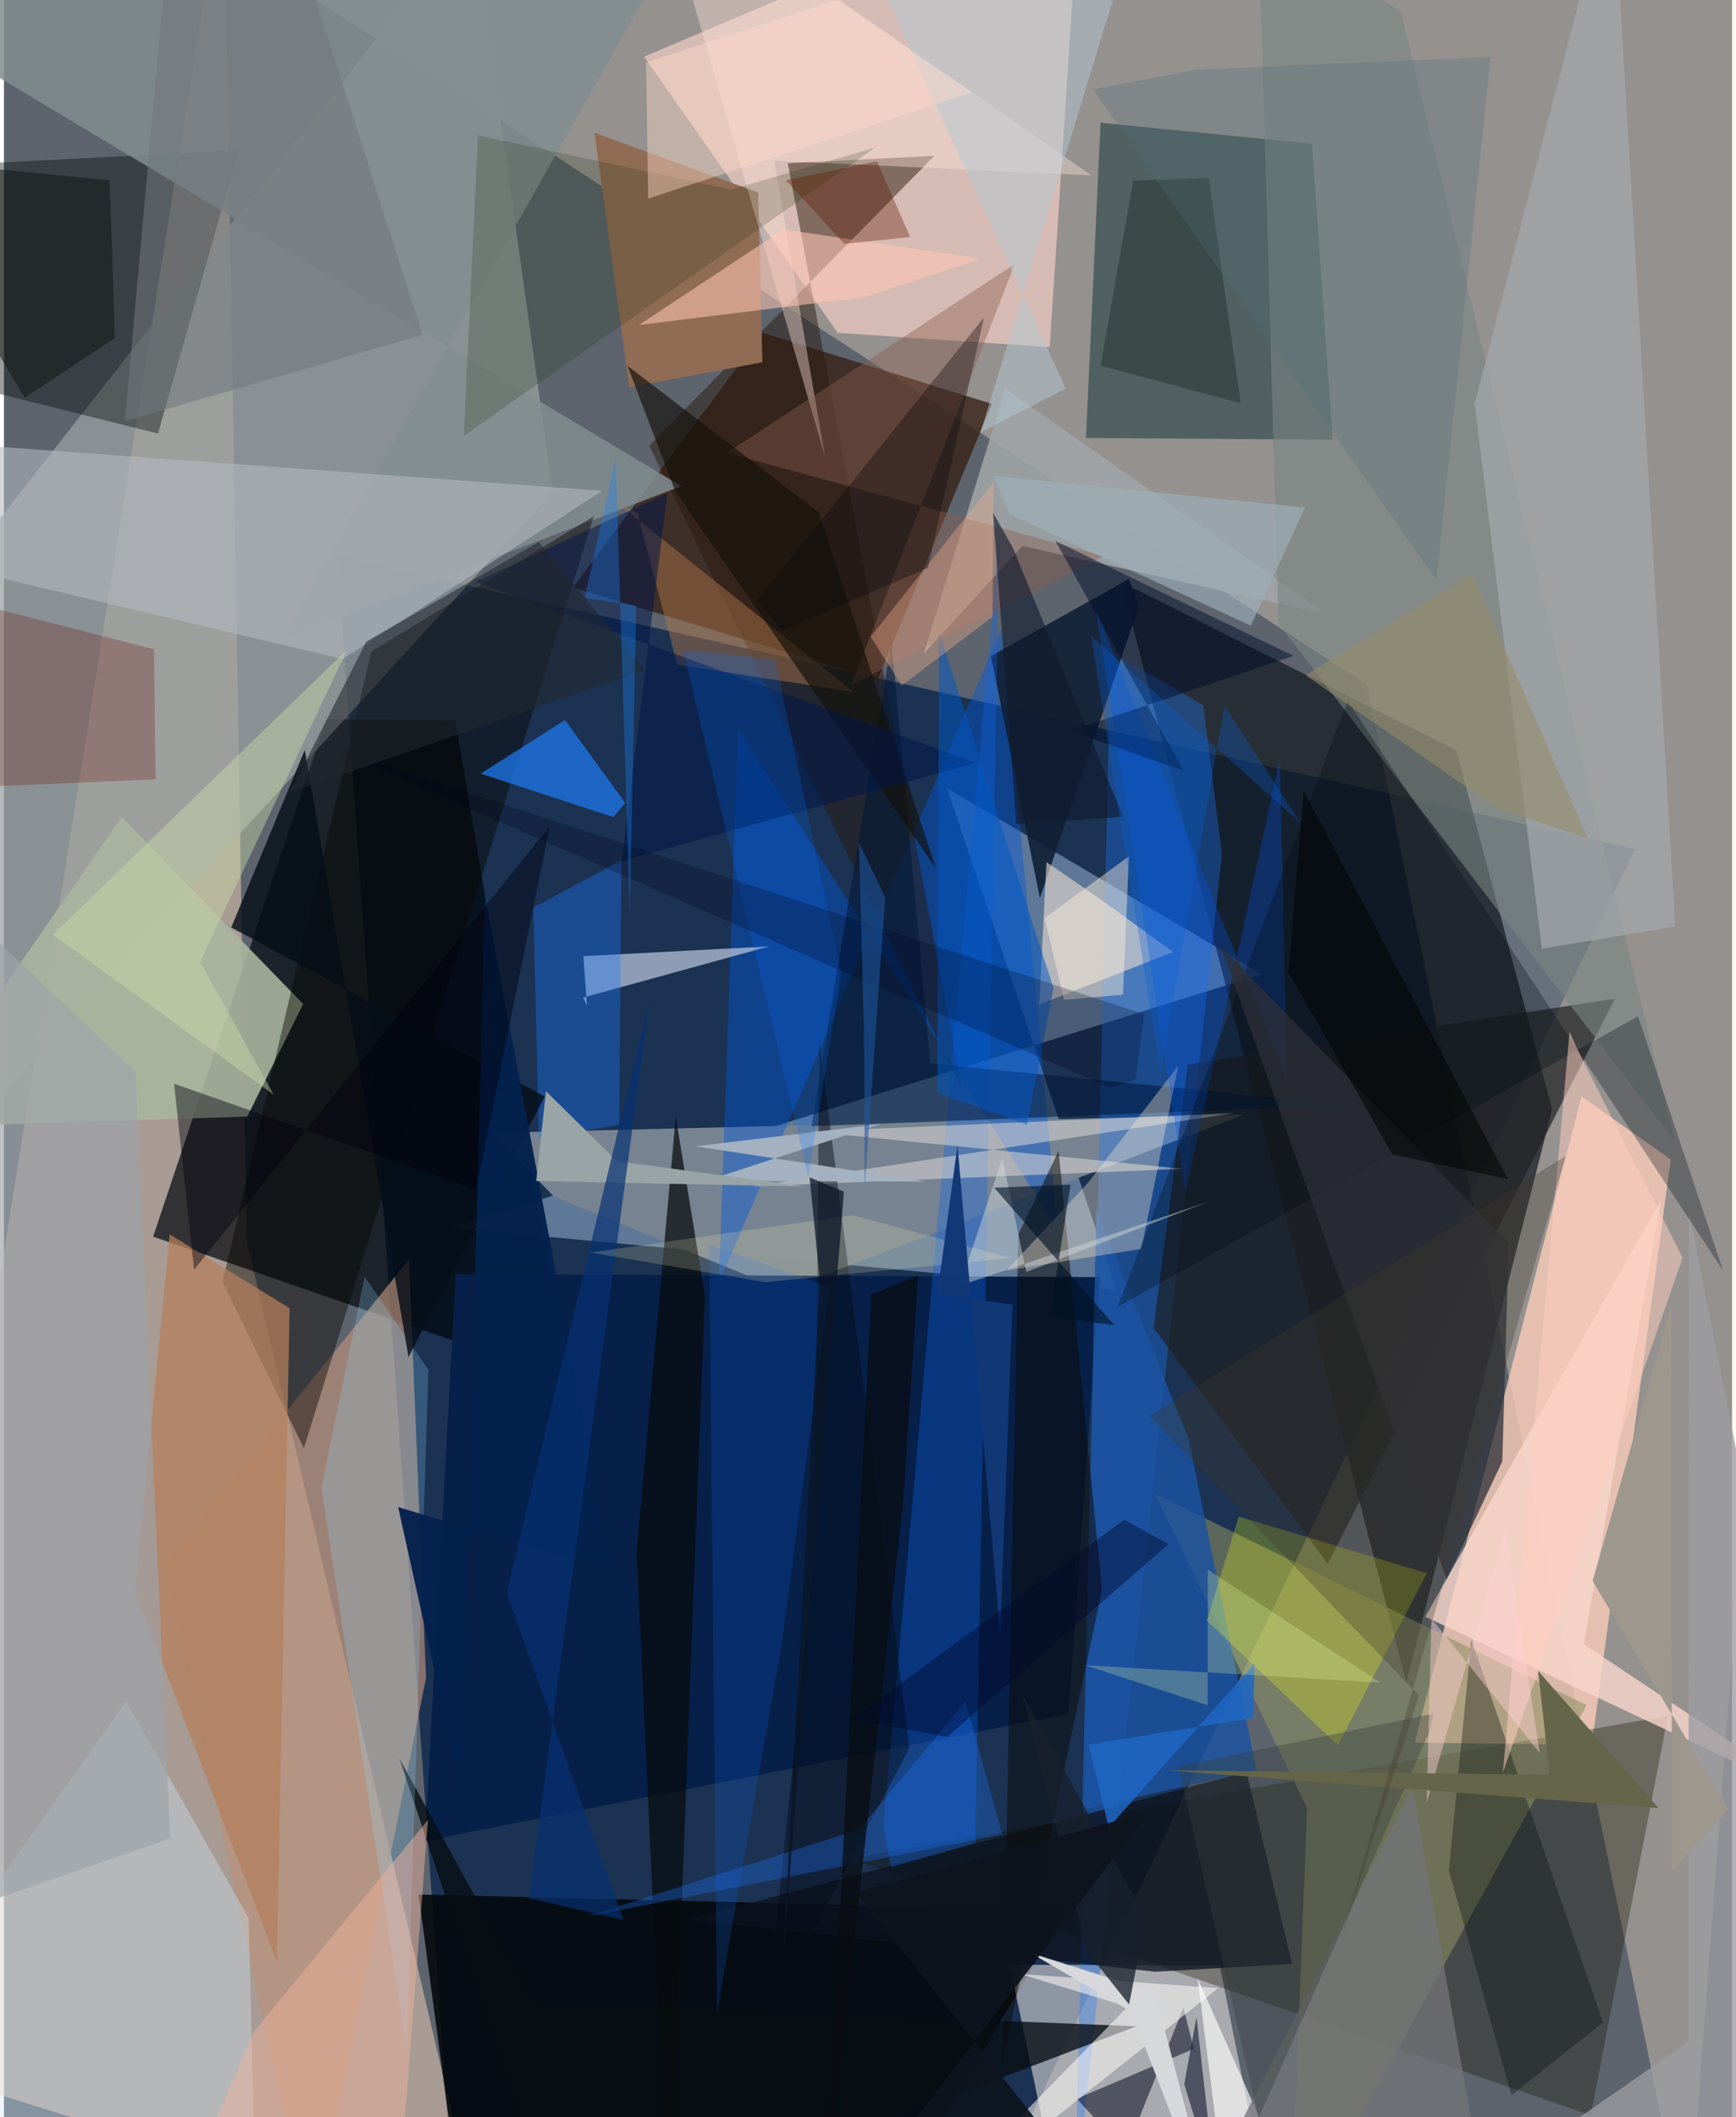 <svg xmlns="http://www.w3.org/2000/svg" width="228" height="278" viewBox="0 0 836 1024"><path fill="#5d646e" d="M0 0h836v1024H0z"/><path fill="#062249" fill-opacity=".753" d="M218.896 1086l273.41-52.78 296.752-622.534-627.801-141.722z"/><path fill="#ffebcf" fill-opacity=".337" d="M659.233 331.054L150.4-.361 898-19.197 814.453 1086z"/><path fill="#f4d6b9" fill-opacity=".486" d="M-62 994.568L106.496-62l11.047 662.786L231.765 1086z"/><path fill="#8fa9c8" fill-opacity=".592" d="M608.648 471.125L215.903 593.78l322.3 30.19-81.969-242.67z"/><path fill="#00060c" fill-opacity=".694" d="M155.973 347.792l62.348.55 54.27 319.154-200.418-69.383z"/><path fill="#fbcdb9" fill-opacity=".784" d="M682.464 842.816l85.684 1.142 38.201-283.14-43.187-30.518z"/><path fill="#131920" fill-opacity=".706" d="M702.595 362.962L540.49 281.447l137.978 532.377 70.499-277.236z"/><path fill="#99a0a0" fill-opacity=".749" d="M226.461-40.32L-62 327.316l10.746 256.586 316.762-346.017z"/><path fill="#362115" fill-opacity=".78" d="M477.96 195.333l-110.828-34.35-91.895 123.19 147.41 44.637z"/><path fill="#f1ccc3" fill-opacity=".706" d="M520.933-62l-15.04 229.897-102.542-6.908-93.677-133.594z"/><path fill="#082c30" fill-opacity=".475" d="M632.771 69.519l10.041 143.12-119.356-.827 7.056-152.45z"/><path fill="#04080c" fill-opacity=".89" d="M424.1 1076.483l89.62-152.627-313.143-7.536 22.83 169.68z"/><path fill="#dedadb" fill-opacity=".592" d="M506.63 1045.963l-20.116-95.727 101.664.56 26.672 133.246z"/><path fill="#788491" fill-opacity=".996" d="M599.804 539.097l-363.673 8.858 29.862 30.713 111.324 45.496z"/><path fill="#bb907a" fill-opacity=".671" d="M204.186 811.61l-8.209-202.51L77.175 756.293 149.148 1086z"/><path fill="#aab59e" fill-opacity=".89" d="M-47.258 545.39L56.977 395.14l87.78 90.474-27.03 54.421z"/><path fill="#161300" fill-opacity=".333" d="M804.998 829.9l-396.303 68.989 403.502 139.638L755.441 1086z"/><path fill="#8e9062" fill-opacity=".565" d="M556.754 722.43l208.892 102.305L622.204 1086l8.203-211.556z"/><path fill="#1d7cff" fill-opacity=".333" d="M589.198 413.21l-8.928-72.01-44.843-26.22-17.377 751.387z"/><path fill="#000809" fill-opacity=".392" d="M-62 81.66l39.318 103.714 97.205 24.34L113.48 72.716z"/><path fill="#0058db" fill-opacity=".416" d="M509.776 594.492L355.13 352.442l-9.238 267.8 136.735-316.204z"/><path fill="#2b190d" fill-opacity=".486" d="M312.135 215.54L450.1 75.383l-70.89 3.555 84.25 448.01z"/><path fill="#9fa4a6" fill-opacity=".89" d="M444.953 316.15l47.71-52.096 147.163 33.052-155.38-109.195z"/><path fill="#111f36" fill-opacity=".902" d="M544.145 280.08l5.028 12.672L501.16 434.44l-23.67-117.122z"/><path fill="#062049" d="M203.638 890.376l311.25-61.426L530.2 617.7l-311.62-1.465z"/><path fill="#d0e9fa" fill-opacity=".357" d="M118.378 927.694l-59.27-104.885L-62 993.605 122.291 1086z"/><path fill="#bac6da" fill-opacity=".722" d="M280.306 462.447l1.753 24.057-1.868-4.017 89.996-24.76z"/><path fill="#1b53a1" fill-opacity=".831" d="M528.52 584.812l44.546 111.06 32.832 160.169-84.257 19.247z"/><path fill="#1f2123" fill-opacity=".69" d="M640.436 756.338l138.867-273.277-206.6 31.812-16.571 127.365z"/><path fill="#f2e0d3" fill-opacity=".584" d="M530.7 435.103l-26.36-18.119-3.464 68.892 64.733-25.442z"/><path fill="#906c55" fill-opacity=".992" d="M285.69 64.233l79.189 28.886 2.03 82.098-64.375 12.052z"/><path fill="#818d91" fill-opacity=".851" d="M327.645 235.126L-62 1.788l397.41-48.006-201.075 355.486z"/><path fill="#090600" fill-opacity=".435" d="M105.75 619.958l39.334 80.561 140.218-450.794-107.586 65.412z"/><path fill="#0d131f" fill-opacity=".757" d="M601.114 857.03l22.008 92.872-66.21 3.767-226.29-25.283z"/><path fill="#0d65ef" fill-opacity=".329" d="M469.947 891.438l-40.691 11.642-3.813-19.775 56.109-626.031z"/><path fill="#f9d6cb" fill-opacity=".804" d="M764.287 795.251l37.311-214.674-114.018 201.4 192.148 90.131z"/><path fill="#e1dddb" fill-opacity=".506" d="M595.137 538.353l-205.273 8.917 180.464 18.062-208.263 8.5z"/><path fill="#b4b8c2" fill-opacity=".58" d="M-24.89 274.082l188.697 44.689 125.547-81.393L-62 211.765z"/><path fill="#1e7cf4" fill-opacity=".714" d="M300.545 388.334l-5.72 6.872-64.203-21.033 40.77-25.92z"/><path fill="#7a8582" fill-opacity=".6" d="M675.767 5.757L808.29 552.205 616.57 301.52l-9.654-342.66z"/><path fill="#efff0d" fill-opacity=".259" d="M645.31 844.206l-63.378-60.446 15.412-50.238 91.022 27.35z"/><path fill="#b57f5d" fill-opacity=".737" d="M132.033 948.717L63.417 769.678 80.18 597.023l58.018 35.697z"/><path fill="#a3a7ac" fill-opacity=".706" d="M808.555 448.107L778.19-62l-66.707 257.238 32.487 263.62z"/><path fill="#001836" fill-opacity=".537" d="M429.35 310.456l18.801 203.888 203.401 20.119-260.9 10.29z"/><path fill="#070d13" fill-opacity=".788" d="M269.922 1086l-78.599-235.468 64.578 117.946 291.948 11.556z"/><path fill="#0d0c0a" fill-opacity=".529" d="M482.944 998.404l7.749-401.343 19.504-40.37L531.2 768.865z"/><path fill="#ae764a" fill-opacity=".471" d="M411.063 334.72l-85.314-13.219-19.329-73.452-10.583-5.46z"/><path fill="#080b0e" fill-opacity=".725" d="M321.621 1086l17.452-459.317-14.07-86.533-18.979 210.34z"/><path fill="#060d16" fill-opacity=".455" d="M369.01 976.436l69.06-131.114-43.577-341.605-2.335 246.435z"/><path fill="#04091d" fill-opacity=".529" d="M519.018 1015.047l23.641 25.706 27.95-69.706 4.97 19.915z"/><path fill="#ffefd1" fill-opacity=".349" d="M550.286 604.038l17.799-88.563-43.69 56.679-39.306 42.289z"/><path fill="#9d9da1" fill-opacity=".78" d="M814.934 987.475l.135-401.885L898 1004.146 673.047 1086z"/><path fill="#91d9ff" fill-opacity=".231" d="M174.47 617.46L153.586 719.6l41.274 273.314 10.467-330.35z"/><path fill="#080c0c" fill-opacity=".349" d="M709.912 793.101l63.643 185.124-44.318 35.14-30.235-108.715z"/><path fill="#1c7aff" fill-opacity=".357" d="M258.785 550.64l38.888-6.723 1.024-127.756-42.617 22.778z"/><path fill="#ffe4db" fill-opacity=".4" d="M372.632 77.724l153.399 7.113L315.289-62l81.866 282.7z"/><path fill="#0a64ef" fill-opacity=".204" d="M375.962 796.87L344.94 973.538l-3.748-371.62 58.162 20.598z"/><path fill="#050e18" fill-opacity=".816" d="M109.947 448.575l35.596-85.884 50.16 293.645 65.924-125.965z"/><path fill="#8a5e4f" fill-opacity=".42" d="M349.781 219.045l182.205 49.904-122.062 62.368 79.068-203.584z"/><path fill="#fffcfa" fill-opacity=".537" d="M430.971 1086l112.653-115.438-52.31-15.87 96.048 6.918z"/><path fill="#0054e7" fill-opacity=".302" d="M571.666 576.615l-43.395-281.77 92.507 227.967-3.55-155.578z"/><path fill="#a5b2c1" fill-opacity=".976" d="M339.519 571.166l84.304-27.482-89.256 10.737L446.203 571.5z"/><path fill="#690d05" fill-opacity=".263" d="M-62 382.792l135.343-5.873-.745-62.879-82.76-21.227z"/><path fill="#ffc6b5" fill-opacity=".565" d="M415.95 143.774l56.72-18.653-95.559-14.165-69.909 46.216z"/><path fill="#000a13" fill-opacity=".302" d="M831.673 614.585L650.04 338.953 538.822 632.07 790.5 491.55z"/><path fill="#2d3038" fill-opacity=".741" d="M727.947 601.153L588.736 457.84l109.2 306.025 26.903-57.015z"/><path fill="#192a01" fill-opacity=".192" d="M421.39 71.36L222.428 210.823l6.882-145.325 122.493 26.175z"/><path fill="#1d76fd" fill-opacity=".31" d="M482.896 887.304l-17.636-64.282-51.602 61.789-132.348 42.352z"/><path fill="#05214e" fill-opacity=".969" d="M232.659 432.903l61.583 327.514-103.547-31.502 30.849 139.203z"/><path fill="#efb29f" fill-opacity=".482" d="M82.276 1072.742l38.56-89.997 84.315-102.577L189.241 1086z"/><path fill="#14120b" fill-opacity=".663" d="M301.593 176.882l92.459 70.862 56.83 172.328L324.78 237.623z"/><path fill="#001648" fill-opacity=".522" d="M298.85 416.506l22.065-177.959-92.837 42.895 242.053 87.434z"/><path fill="#98a4a6" d="M387.425 573.903l-129.942-2.669 4.728-43.464 34.35 33.877z"/><path fill="#063173" fill-opacity=".686" d="M243.152 770.369l56.498 158.179-45.75-10.444 58.542-434.826z"/><path fill="#72777c" fill-opacity=".557" d="M58.513 203.736L78.91-22.842 131.13-62l71.347 223.998z"/><path fill="#000e2a" fill-opacity=".49" d="M623.86 317.227L515.704 353.54l55.016 19.236-62.077-111.124z"/><path fill="#12231c" fill-opacity=".353" d="M582.772 86.046l-36.462 1.348-15.805 89.463 67.79 18.162z"/><path fill="#0057c4" fill-opacity=".518" d="M452.427 305.646l-.928 222.892 43.414 15.317 12.823-65.932z"/><path fill="#00020d" fill-opacity=".435" d="M91.977 614.07l172.146-214.673-35.757 176-146.072-51.254z"/><path fill="#f0af8b" fill-opacity=".38" d="M478.209 298.411L434.32 331.54l-15.05-23.567 59.558-74.898z"/><path fill="#cddca8" fill-opacity=".427" d="M23.65 452.043l106.842 77.438-35.552-64.22 71.013-151.016z"/><path fill="#1a1e35" fill-opacity=".631" d="M570.98 1008.052l5.956-32.418L589.329 1086h5.625z"/><path fill="#ffcfbf" fill-opacity=".514" d="M761.384 507.944l-3.974-8.917-32.302 358.43 86.999-249.142z"/><path fill="#fffffc" fill-opacity=".639" d="M586.18 1025.64L756.279 1086H634.77l-57.315-129.269z"/><path fill="#006eff" fill-opacity=".212" d="M389.093 568.971l15.937-98.157-31.909-151.827-44.598-4.565z"/><path fill="#b5c9d5" fill-opacity=".494" d="M472.355 209.301l41.287-21.402L399.159-62l152.686 11.922z"/><path fill="#9da3a9" fill-opacity=".663" d="M80.377 889.208L63.575 518.352-62 399.346v539.188z"/><path fill="#0f1815" fill-opacity=".541" d="M51.172 87.202L-59.485 76.311l69.537 116.02 43.556-28.778z"/><path fill="#727377" fill-opacity=".773" d="M718.945 1077.419l-37.528-212.874-84.917 165.874-203.05 23.324z"/><path fill="#080d12" fill-opacity=".749" d="M397.372 1063.996l37.694-338.194 7.248-108.979-22.713 9.233z"/><path fill="#0c0b0d" fill-opacity=".357" d="M446.976 274.688l27.114-121.12L364.352 290.5l12.003 14.513z"/><path fill="#fcefdc" fill-opacity=".439" d="M512.85 483.585l28.494-2.497 2.895-66.953-40.804 29.93z"/><path fill="#d2dbdc" fill-opacity=".463" d="M494.584 615.183l-11.628-55.037-20.44 61.682 120.303-40.676z"/><path fill="#001124" fill-opacity=".6" d="M479.069 574.453l58.003 66.45-31.141-4.004 10.066-63.925z"/><path fill="#0f1a2d" fill-opacity=".604" d="M489.664 398.427l51.759-3.317-53.294-130.059-9.603-17.02z"/><path fill="#000018" fill-opacity=".235" d="M551.62 490.574l-4.212 31.557-12.46 3.997-378.74-165.124z"/><path fill="#d7d8db" d="M556.813 963.66L496.68 944.6l48.831 28.546L588.97 1086z"/><path fill="#363d3d" fill-opacity=".376" d="M606.912 1024.481l83.05-187.712 1.62-7.92-123.463 25.513z"/><path fill="#ffd9ca" fill-opacity=".424" d="M468.398 44.684L402.768-.062l-92.132 30.3 1.03 65.79z"/><path fill="#506e78" fill-opacity=".275" d="M576.265 33.762l142.992-6.273-26.295 253.154L526.91 43.26z"/><path fill="#1e68c5" fill-opacity=".839" d="M605.002 804.64l-70.563 79.178-9.724-40.031 79.69-12.892z"/><path fill="#edffa9" fill-opacity=".247" d="M523.194 805.43l59.127 19.367.046-65.629 83.505 54.644z"/><path fill="#ffd1d3" fill-opacity=".447" d="M690.574 782.93l52.384 64.898-16.628-108.53-38.063 132.758z"/><path fill="#fff5ba" fill-opacity=".184" d="M368.293 620.17l118.809-11.724-76.48-20.693-126.88 18.073z"/><path fill="#23272e" fill-opacity=".569" d="M138.265 383.308l37.03-72.965 83.411-48.185 51.403 61.936z"/><path fill="#9cb1b9" fill-opacity=".639" d="M486.42 248.739l-7.744-18.681 150.742 15.436-26.243 57.12z"/><path fill="#65654a" fill-opacity=".992" d="M742.187 808.169l58.236 66.319-237.981-18.27 185.363 2.2z"/><path fill="#1982f5" fill-opacity=".349" d="M305.884 292.988l-24.92-3.87 14.988-67.656 6.81 220.206z"/><path fill="#18202c" fill-opacity=".761" d="M544.287 969.484l8.198-41.778L492.71 819.37l31.287 124.56z"/><path fill="#40382a" fill-opacity=".31" d="M646.77 938.279l108.736-379.187-201.39 125.777 130.44 135.141z"/><path fill="#0d141e" fill-opacity=".922" d="M412.205 915.223l141.432-38.811L394.727 1086h152.652z"/><path fill="#123875" fill-opacity=".992" d="M451.561 625.765l9.737-71.772 20.677 236.708 5.9-159.648z"/><path fill="#000402" fill-opacity=".549" d="M628.715 382.26l-7.344 87.941 50.284 88.138 55.915 11.97z"/><path fill="#0a1526" fill-opacity=".733" d="M376.448 953.782l18.284-334.255-4.966-50.018 16.564 6.825z"/><path fill="#00082c" fill-opacity=".427" d="M456.36 840.02l-46.041-8.55 131.714-96.437 21.273 11.823z"/><path fill="#9d978e" d="M768.543 764.669l38.042-132.954.323 273.385 27.136-30.128z"/><path fill="#2057a1" fill-opacity=".557" d="M416.08 499.507l.326 74.144 9.916-139.69-12.697-26.379z"/><path fill="#968c69" fill-opacity=".557" d="M629.73 326.622l92.877 64.435 43.636 14.519-56.15-128.09z"/><path fill="#0460d5" fill-opacity=".306" d="M559.422 518.408l-33.476-210.934 101.438 90.718-36.955-56.919z"/><path fill="#5e1902" fill-opacity=".361" d="M438.45 114.633l-16.164-36.62-44.005 9.166 28.255 30.8z"/></svg>